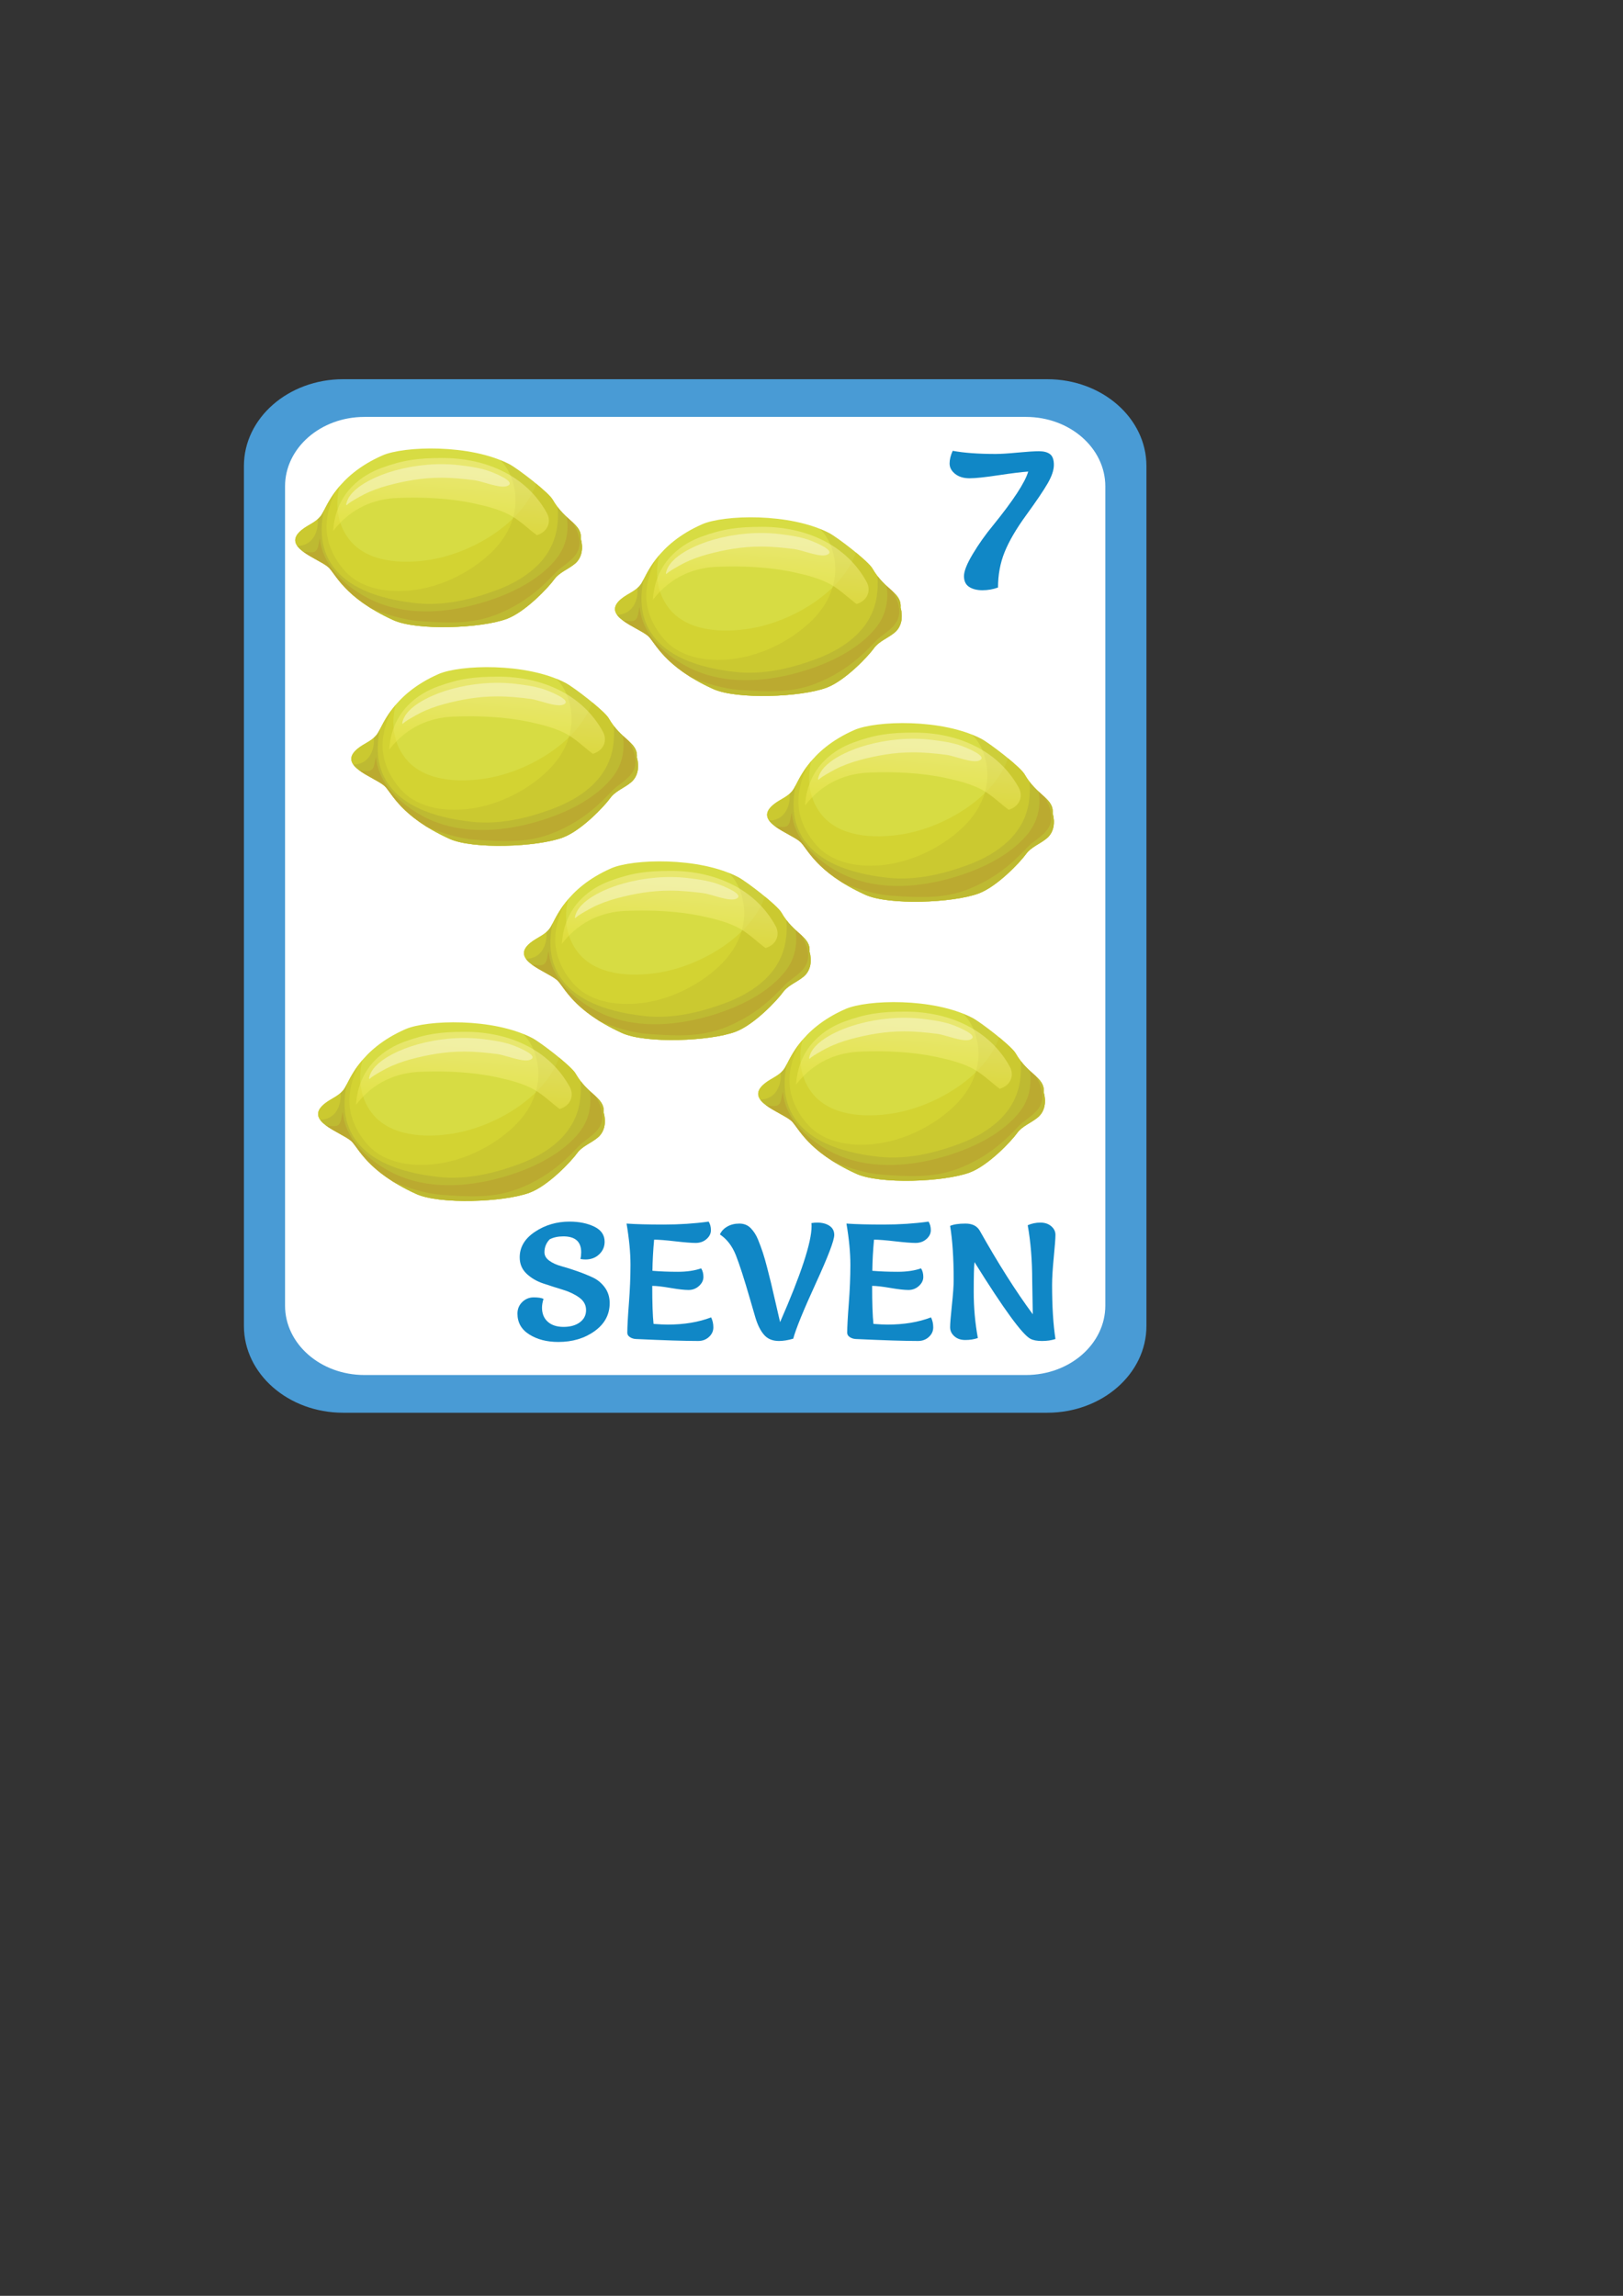 <?xml version="1.0" encoding="iso-8859-1"?>
<!-- Generator: Adobe Illustrator 23.0.2, SVG Export Plug-In . SVG Version: 6.00 Build 0)  -->
<svg version="1.1" id="Layer_1" xmlns="http://www.w3.org/2000/svg" xmlns:xlink="http://www.w3.org/1999/xlink" x="0px" y="0px"
	 viewBox="0 0 595.276 841.89" style="enable-background:new 0 0 595.276 841.89;" xml:space="preserve">
<rect x="0" y="0" width="595.276" height="841.89" fill="#333333" stroke="none"/>
<g>
	<path style="fill:#499BD5;" d="M420.482,486.24c0,17.576-16.289,31.819-36.381,31.819H125.846
		c-20.093,0-36.381-14.242-36.381-31.819V170.875c0-17.574,16.289-31.816,36.381-31.816H384.1c20.092,0,36.381,14.242,36.381,31.816
		V486.24z"/>
	<path style="fill:#FFFFFF;" d="M405.401,478.768c0,14.06-13.031,25.458-29.108,25.458H133.654
		c-16.077,0-29.107-11.398-29.107-25.458V178.346c0-14.06,13.03-25.456,29.107-25.456h242.639c16.077,0,29.108,11.396,29.108,25.456
		V478.768z"/>
</g>
<g>
	<path style="fill:#1087C6;" d="M212.891,461.686c0.184-0.801,0.276-1.627,0.276-2.47c0-3.883-2.176-5.828-6.532-5.828
		c-1.97,0-3.643,0.36-5.02,1.08c-1.283,1.325-1.924,2.909-1.924,4.748c0,1.202,0.594,2.242,1.787,3.098
		c1.192,0.864,2.67,1.536,4.436,2.014c1.762,0.482,3.679,1.08,5.74,1.807c2.062,0.72,3.975,1.493,5.741,2.314
		c1.765,0.823,3.243,2.04,4.434,3.667c1.192,1.62,1.788,3.538,1.788,5.744c0,4.205-1.846,7.633-5.534,10.277
		c-3.691,2.65-8.125,3.968-13.304,3.968c-4.172,0-7.714-0.91-10.623-2.734c-2.913-1.822-4.366-4.376-4.366-7.666
		c0-1.685,0.585-3.094,1.754-4.239c1.168-1.142,2.568-1.711,4.194-1.711s2.829,0.18,3.61,0.54c-0.369,1.205-0.552,2.285-0.552,3.25
		c0,2.16,0.698,3.876,2.098,5.139c1.398,1.26,3.333,1.896,5.81,1.896c2.474,0,4.47-0.562,5.98-1.685
		c1.513-1.123,2.271-2.616,2.271-4.481s-0.839-3.396-2.51-4.599c-1.674-1.203-3.704-2.167-6.086-2.887
		c-2.384-0.723-4.769-1.483-7.151-2.285c-2.382-0.799-4.412-1.992-6.084-3.581c-1.674-1.579-2.51-3.576-2.51-5.981
		c0-3.766,1.866-6.893,5.604-9.378c3.735-2.484,7.963-3.73,12.684-3.73c3.484,0,6.498,0.614,9.042,1.834
		c2.546,1.224,3.818,3.077,3.818,5.561c0,1.807-0.665,3.339-1.995,4.606c-1.33,1.26-3.001,1.891-5.017,1.891
		C214.199,461.866,213.582,461.806,212.891,461.686z"/>
	<path style="fill:#1087C6;" d="M260.815,483.088c0.55,1.087,0.823,2.311,0.823,3.672c0,1.361-0.536,2.532-1.614,3.514
		c-1.076,0.984-2.395,1.471-3.952,1.471c-4.859,0-12.468-0.238-22.829-0.72c-0.825-0.036-1.559-0.271-2.198-0.689
		c-0.644-0.425-0.965-0.953-0.965-1.594c0-2.126,0.195-5.712,0.586-10.762c0.388-5.052,0.583-9.773,0.583-14.161
		c0-4.392-0.479-9.43-1.443-15.126c3.394,0.245,7.952,0.36,13.684,0.36c5.728,0,11.206-0.36,16.431-1.08
		c0.55,0.886,0.825,1.935,0.825,3.159c0,1.222-0.536,2.304-1.615,3.247c-1.079,0.943-2.407,1.414-3.986,1.414
		c-1.582,0-4.103-0.202-7.565-0.605c-3.461-0.401-6.017-0.598-7.666-0.598c-0.368,4.047-0.574,7.851-0.619,11.422
		c2.889,0.238,5.991,0.36,9.316,0.36c3.321,0,6.178-0.418,8.561-1.26c0.549,0.878,0.823,1.932,0.823,3.156
		c0,1.224-0.541,2.326-1.617,3.307c-1.076,0.979-2.36,1.471-3.85,1.471c-1.488,0-3.7-0.247-6.632-0.751
		c-2.937-0.504-5.158-0.754-6.67-0.754c0,6.339,0.16,10.99,0.48,13.95c2.201,0.166,3.922,0.245,5.157,0.245
		C250.914,485.738,256.231,484.852,260.815,483.088z"/>
	<path style="fill:#1087C6;" d="M290.932,490.908c-1.927,0.557-3.669,0.838-5.227,0.838c-2.34,0-4.159-0.746-5.466-2.251
		c-1.309-1.505-2.374-3.639-3.199-6.406c-0.185-0.598-0.825-2.801-1.924-6.61c-2.154-7.46-3.899-12.86-5.226-16.208
		c-1.331-3.348-3.277-5.88-5.846-7.601c0.55-1.21,1.456-2.167,2.716-2.887c1.26-0.727,2.74-1.087,4.436-1.087
		c1.693,0,3.094,0.574,4.195,1.716c1.099,1.145,1.98,2.532,2.646,4.181c0.665,1.642,1.249,3.226,1.755,4.748
		c0.502,1.524,1.039,3.411,1.615,5.652c0.571,2.246,1.031,4.059,1.374,5.441c0.343,1.382,0.896,3.751,1.649,7.1
		c0.757,3.348,1.317,5.78,1.686,7.301c7.697-17.559,11.55-29.284,11.55-35.174c0-0.518-0.025-0.9-0.07-1.145
		c0.689-0.115,1.4-0.18,2.131-0.18c1.833,0,3.337,0.391,4.504,1.176c1.169,0.78,1.754,1.891,1.754,3.339
		c0,2.002-2.259,7.926-6.771,17.764C294.7,480.455,291.937,487.221,290.932,490.908z"/>
	<path style="fill:#1087C6;" d="M341.465,483.088c0.549,1.087,0.823,2.311,0.823,3.672c0,1.361-0.538,2.532-1.614,3.514
		c-1.076,0.984-2.396,1.471-3.952,1.471c-4.861,0-12.468-0.238-22.829-0.72c-0.826-0.036-1.559-0.271-2.199-0.689
		c-0.645-0.425-0.963-0.953-0.963-1.594c0-2.126,0.195-5.712,0.585-10.762c0.387-5.052,0.582-9.773,0.582-14.161
		c0-4.392-0.477-9.43-1.444-15.126c3.392,0.245,7.954,0.36,13.687,0.36c5.725,0,11.206-0.36,16.431-1.08
		c0.549,0.886,0.823,1.935,0.823,3.159c0,1.222-0.538,2.304-1.617,3.247c-1.076,0.943-2.407,1.414-3.988,1.414
		c-1.581,0-4.1-0.202-7.564-0.605c-3.461-0.401-6.016-0.598-7.666-0.598c-0.368,4.047-0.574,7.851-0.617,11.422
		c2.887,0.238,5.991,0.36,9.315,0.36c3.324,0,6.178-0.418,8.56-1.26c0.552,0.878,0.826,1.932,0.826,3.156
		c0,1.224-0.541,2.326-1.617,3.307c-1.079,0.979-2.363,1.471-3.85,1.471s-3.7-0.247-6.631-0.751
		c-2.939-0.504-5.162-0.754-6.672-0.754c0,6.339,0.162,10.99,0.48,13.95c2.201,0.166,3.919,0.245,5.157,0.245
		C331.563,485.738,336.881,484.852,341.465,483.088z"/>
	<path style="fill:#1087C6;" d="M376.94,449.299c1.465-0.641,3.013-0.965,4.641-0.965c1.63,0,2.956,0.444,3.985,1.325
		c1.035,0.883,1.551,1.944,1.551,3.19c0,1.239-0.209,3.972-0.621,8.206c-0.411,4.227-0.617,7.587-0.617,10.071
		c0,7.973,0.415,14.612,1.238,19.899c-1.468,0.482-3.107,0.72-4.918,0.72c-1.809,0-3.22-0.259-4.227-0.778
		c-2.934-1.483-9.787-10.861-20.553-28.144c-0.189,1.57-0.28,5.225-0.28,10.978c0,5.748,0.502,11.37,1.515,16.864
		c-1.424,0.482-2.958,0.72-4.605,0.72c-1.655,0-2.994-0.456-4.024-1.383c-1.032-0.917-1.548-2.019-1.548-3.305
		c0-1.284,0.217-3.97,0.651-8.06c0.436-4.09,0.656-7.174,0.656-9.26c0-7.973-0.436-14.59-1.307-19.837
		c1.282-0.566,3.162-0.847,5.637-0.847c2.478,0,4.218,0.864,5.223,2.585c6.784,12.07,13.272,22.29,19.458,30.672
		c-0.134-7.7-0.206-11.768-0.206-12.207C378.59,462.248,378.041,455.434,376.94,449.299z"/>
</g>
<g>
	<path style="fill:#1087C6;" d="M349.432,165.316c4.16,0.768,9.408,1.154,15.74,1.154c1.877,0,4.556-0.168,8.044-0.502
		c3.488-0.331,6.112-0.499,7.868-0.499c1.759,0,3.109,0.36,4.048,1.078c0.933,0.718,1.405,2.026,1.405,3.919
		c0,1.901-0.763,4.167-2.286,6.807c-1.523,2.64-4.133,6.497-7.825,11.571c-3.697,5.074-6.345,9.613-7.956,13.609
		c-1.617,4.001-2.421,8.331-2.421,12.997c-1.82,0.665-3.722,0.999-5.714,0.999c-1.993,0-3.62-0.41-4.88-1.231
		c-1.262-0.816-1.891-2.138-1.891-3.958c0-1.819,1.081-4.536,3.255-8.151c2.165-3.615,4.627-7.085,7.385-10.419
		c7.44-9.176,11.749-15.762,12.924-19.76c-2.344,0.154-5.98,0.602-10.904,1.344c-4.924,0.742-8.47,1.116-10.638,1.116
		c-2.171,0-3.927-0.538-5.275-1.613c-1.347-1.078-2.023-2.347-2.023-3.809C348.29,168.508,348.672,166.958,349.432,165.316z"/>
</g>
<g>
	<g>
		<g>
			<path style="fill:#D7DC43;" d="M202.712,183.233c-1.593-2.775-12.859-11.424-15.856-12.987
				c-14.414-7.516-38.747-6.69-46.593-3.235c-16.824,7.407-20.413,18.809-22.271,21.695c-1.81,2.813-4.832,3.551-7.417,5.681
				c-7.656,6.297,5.997,10.243,9.839,13.581c2.63,2.288,5.626,11.115,23.839,19.433c8.639,3.946,32.154,3.037,41.566-0.433
				c6.921-2.55,15.43-11.672,17.375-14.401c1.937-2.709,5.108-3.704,7.674-5.844c2.705-2.251,3.076-5.946,2.167-9.144
				C213.481,191.952,207.347,191.303,202.712,183.233z"/>
			<path style="fill:#D3D332;" d="M213.037,197.579c0.445-5.628-5.69-6.276-10.324-14.346c-0.692-1.203-3.204-3.507-6.069-5.862
				c-4.785,14.133-22.926,25.256-38.71,27.862c-10.539,1.74-23.446,1.007-29.995-7.597c-4.342-5.706-5.04-12.72-3.393-19.322
				c-3.973,4.652-5.533,8.805-6.552,10.392c-1.81,2.813-4.832,3.551-7.417,5.681c-7.656,6.297,5.997,10.243,9.839,13.581
				c2.63,2.288,5.626,11.115,23.839,19.433c8.639,3.946,32.154,3.037,41.566-0.433c6.921-2.55,15.43-11.672,17.375-14.401
				c1.937-2.709,5.108-3.704,7.674-5.844C213.574,204.472,213.945,200.777,213.037,197.579z"/>
			<path style="opacity:0.43;fill:#C2BD30;" d="M117.993,188.706c-1.81,2.813-4.832,3.551-7.417,5.681
				c-7.656,6.297,5.997,10.243,9.839,13.581c2.63,2.288,5.626,11.115,23.839,19.433c8.639,3.946,32.154,3.037,41.566-0.433
				c6.921-2.55,15.43-11.672,17.375-14.401c1.937-2.709,5.108-3.704,7.674-5.844c2.705-2.251,3.076-5.946,2.167-9.144
				c0.445-5.628-5.69-6.276-10.324-14.346c-1.593-2.775-12.859-11.424-15.856-12.987c-1.081-0.561-2.218-1.072-3.393-1.542
				c1.717,1.741,3.105,3.824,4.053,6.335c3.818,10.129,0.441,20.336-7.724,27.949c-6.931,6.465-16.548,11.544-26.576,13.184
				c-9.441,1.543-20.241,0.296-26.607-6.677c-4.248-4.649-6.974-10.683-6.846-16.693c0.097-4.486,1.502-8.674,3.372-12.745
				C120.178,183.977,118.885,187.322,117.993,188.706z"/>
			<path style="opacity:0.69;fill:#B8B433;" d="M117.993,188.706c-0.433,0.677-0.94,1.232-1.495,1.717
				c0.037,0.174,0.064,0.354,0.07,0.546c0.168,4.131-1.93,9.174-7.521,9.241h-0.006c2.243,3.162,8.878,5.591,11.374,7.758
				c2.63,2.288,5.626,11.115,23.839,19.433c8.639,3.946,32.154,3.037,41.566-0.433c6.921-2.55,15.43-11.672,17.375-14.401
				c1.937-2.709,5.108-3.704,7.674-5.844c2.705-2.251,3.076-5.946,2.167-9.144c0.385-4.908-4.228-6.031-8.491-11.588
				c0.218,2.563,0.128,5.135-0.267,7.637c-1.79,11.306-10.777,18.572-22.358,22.87c-9.172,3.405-19.357,5.773-29.266,4.7
				c-32.212-3.484-36.976-19.924-33.852-33.971C118.49,187.838,118.231,188.342,117.993,188.706z"/>
			<path style="opacity:0.56;fill:#B99E30;" d="M172.281,222.219c-12.461,2.976-26.041,3.05-37.401-2.919
				c-9.145-4.804-16.72-12.467-17.532-21.912c-0.497,1.221-0.451,3.572-1.417,4.542c-1.112,1.118-3.219,0.415-4.64,0.428
				c2.933,2.16,7.227,3.96,9.125,5.61c2.177,1.894,4.613,8.265,15.703,15.119c5.353,2.223,11.834,4.247,17.66,4.66
				c9.292,0.658,18.417,1.222,27.071-1.923c14.876-5.406,21.662-15.051,24.368-17.184c2.962-2.329,6.45-4.398,7.194-8.088
				c0.611-3.048-0.752-6.163-2.262-8.889c-0.682-0.635-1.434-1.289-2.239-2.034c0.021,0.156,0.048,0.31,0.07,0.467
				c0.684,5.69-0.572,10.89-4.515,15.518C196.203,214.146,183.802,219.468,172.281,222.219z"/>
			<linearGradient id="SVGID_1_" gradientUnits="userSpaceOnUse" x1="161.297" y1="198.118" x2="163.943" y2="167.876">
				<stop  offset="0.036" style="stop-color:#EFEA48"/>
				<stop  offset="0.855" style="stop-color:#FCF5A5"/>
			</linearGradient>
			<path style="opacity:0.44;fill:url(#SVGID_1_);" d="M174.083,184.661c4.507,0.985,9.644,2.299,13.54,4.551
				c3.447,1.988,6.308,4.875,9.273,7.047c4.139-1.258,5.379-5.011,3.697-8.09c-7.328-13.424-21.936-20.215-38.287-20.215
				c-8.959,0-14.45,0.72-22.522,3.699c-6.218,2.295-16.649,8.404-17.59,23.043c6.771-8.705,15.372-11.73,23.384-12.067
				C155.014,182.231,165.065,182.691,174.083,184.661z"/>
			<path style="opacity:0.52;fill:#FAF8D3;" d="M133.476,181.325c2.771-1.406,5.816-2.494,8.778-3.294
				c6.181-1.671,12.667-2.844,19.55-2.844c4.232,0,8.246,0.412,12.279,0.926c2.797,0.357,9.205,3.058,11.796,2.155
				c4.044-1.41-4.402-4.724-5.974-5.326c-3.393-1.303-7.53-1.895-11.351-2.348c-7.898-0.932-16.266-0.134-23.804,1.969
				c-6.036,1.683-16.745,6.029-17.791,12.488l0.251,0.219C127.436,184.609,131.906,182.123,133.476,181.325z"/>
		</g>
	</g>
	<g>
		<g>
			<path style="fill:#D7DC43;" d="M319.985,208.471c-1.593-2.775-12.859-11.424-15.856-12.987
				c-14.414-7.516-38.747-6.69-46.593-3.235c-16.824,7.407-20.413,18.809-22.271,21.695c-1.81,2.813-4.832,3.551-7.417,5.681
				c-7.656,6.297,5.997,10.243,9.839,13.581c2.629,2.288,5.626,11.115,23.838,19.433c8.639,3.945,32.155,3.037,41.566-0.433
				c6.921-2.55,15.43-11.672,17.375-14.401c1.937-2.709,5.108-3.704,7.674-5.844c2.705-2.251,3.076-5.946,2.167-9.144
				C330.754,217.19,324.619,216.541,319.985,208.471z"/>
			<path style="fill:#D3D332;" d="M330.309,222.817c0.445-5.628-5.69-6.276-10.324-14.346c-0.692-1.203-3.204-3.507-6.069-5.862
				c-4.785,14.133-22.926,25.256-38.71,27.862c-10.539,1.74-23.446,1.007-29.995-7.597c-4.342-5.706-5.04-12.72-3.393-19.322
				c-3.973,4.652-5.534,8.805-6.552,10.392c-1.81,2.813-4.832,3.551-7.417,5.681c-7.656,6.297,5.997,10.243,9.839,13.581
				c2.629,2.288,5.626,11.115,23.838,19.433c8.639,3.945,32.155,3.037,41.566-0.433c6.921-2.55,15.43-11.672,17.375-14.401
				c1.937-2.709,5.108-3.704,7.674-5.844C330.847,229.71,331.218,226.015,330.309,222.817z"/>
			<path style="opacity:0.43;fill:#C2BD30;" d="M235.266,213.944c-1.81,2.813-4.832,3.551-7.417,5.681
				c-7.656,6.297,5.997,10.243,9.839,13.581c2.629,2.288,5.626,11.115,23.838,19.433c8.639,3.945,32.155,3.037,41.566-0.433
				c6.921-2.55,15.43-11.672,17.375-14.401c1.937-2.709,5.108-3.704,7.674-5.844c2.705-2.251,3.076-5.946,2.167-9.144
				c0.445-5.628-5.69-6.276-10.324-14.346c-1.593-2.775-12.859-11.424-15.856-12.987c-1.081-0.561-2.218-1.072-3.393-1.542
				c1.717,1.741,3.105,3.824,4.053,6.335c3.818,10.129,0.441,20.336-7.724,27.949c-6.931,6.465-16.548,11.544-26.576,13.184
				c-9.441,1.543-20.241,0.296-26.607-6.677c-4.248-4.649-6.974-10.683-6.846-16.693c0.097-4.486,1.502-8.674,3.372-12.745
				C237.451,209.215,236.157,212.56,235.266,213.944z"/>
			<path style="opacity:0.69;fill:#B8B433;" d="M235.266,213.944c-0.433,0.677-0.939,1.232-1.495,1.717
				c0.037,0.174,0.064,0.354,0.07,0.546c0.168,4.131-1.93,9.174-7.521,9.241h-0.006c2.243,3.162,8.878,5.591,11.374,7.758
				c2.629,2.288,5.626,11.115,23.838,19.433c8.639,3.945,32.155,3.037,41.566-0.433c6.921-2.55,15.43-11.672,17.375-14.401
				c1.937-2.709,5.108-3.704,7.674-5.844c2.705-2.251,3.076-5.946,2.167-9.144c0.385-4.908-4.228-6.031-8.492-11.588
				c0.218,2.563,0.128,5.135-0.267,7.637c-1.79,11.306-10.777,18.572-22.358,22.87c-9.172,3.405-19.357,5.773-29.266,4.7
				c-32.212-3.484-36.976-19.924-33.851-33.971C235.763,213.076,235.504,213.58,235.266,213.944z"/>
			<path style="opacity:0.56;fill:#B99E30;" d="M289.554,247.458c-12.461,2.976-26.041,3.05-37.402-2.919
				c-9.145-4.805-16.72-12.467-17.532-21.912c-0.497,1.221-0.451,3.572-1.417,4.542c-1.111,1.118-3.219,0.415-4.64,0.428
				c2.933,2.16,7.227,3.96,9.126,5.61c2.177,1.894,4.613,8.265,15.703,15.119c5.353,2.223,11.834,4.247,17.66,4.66
				c9.292,0.658,18.417,1.222,27.071-1.923c14.876-5.406,21.662-15.051,24.368-17.184c2.962-2.329,6.45-4.398,7.194-8.088
				c0.611-3.048-0.752-6.163-2.262-8.889c-0.683-0.635-1.435-1.289-2.239-2.034c0.021,0.156,0.048,0.31,0.069,0.467
				c0.684,5.69-0.572,10.89-4.515,15.518C313.475,239.384,301.074,244.706,289.554,247.458z"/>
			<linearGradient id="SVGID_2_" gradientUnits="userSpaceOnUse" x1="278.57" y1="223.356" x2="281.215" y2="193.115">
				<stop  offset="0.036" style="stop-color:#EFEA48"/>
				<stop  offset="0.855" style="stop-color:#FCF5A5"/>
			</linearGradient>
			<path style="opacity:0.44;fill:url(#SVGID_2_);" d="M291.355,209.899c4.507,0.985,9.644,2.299,13.54,4.551
				c3.447,1.988,6.309,4.875,9.273,7.047c4.139-1.258,5.379-5.011,3.697-8.09c-7.328-13.424-21.936-20.215-38.287-20.215
				c-8.959,0-14.45,0.72-22.522,3.699c-6.218,2.295-16.648,8.404-17.59,23.043c6.771-8.705,15.372-11.73,23.384-12.067
				C272.286,207.469,282.338,207.929,291.355,209.899z"/>
			<path style="opacity:0.52;fill:#FAF8D3;" d="M250.749,206.563c2.77-1.406,5.815-2.494,8.777-3.294
				c6.181-1.671,12.668-2.844,19.551-2.844c4.232,0,8.246,0.412,12.279,0.926c2.798,0.357,9.205,3.058,11.796,2.155
				c4.045-1.41-4.402-4.724-5.974-5.326c-3.393-1.303-7.53-1.895-11.351-2.348c-7.898-0.932-16.266-0.134-23.804,1.969
				c-6.036,1.683-16.745,6.029-17.791,12.488l0.252,0.219C244.709,209.847,249.178,207.361,250.749,206.563z"/>
		</g>
	</g>
	<g>
		<g>
			<path style="fill:#D7DC43;" d="M375.779,283.928c-1.593-2.775-12.859-11.424-15.856-12.987
				c-14.414-7.516-38.747-6.69-46.593-3.235c-16.824,7.407-20.413,18.809-22.27,21.695c-1.81,2.814-4.832,3.551-7.417,5.681
				c-7.656,6.297,5.997,10.243,9.839,13.582c2.629,2.287,5.626,11.115,23.838,19.433c8.639,3.945,32.154,3.037,41.566-0.433
				c6.921-2.55,15.43-11.673,17.375-14.402c1.937-2.709,5.108-3.704,7.674-5.844c2.705-2.251,3.076-5.946,2.167-9.144
				C386.547,292.647,380.413,291.999,375.779,283.928z"/>
			<path style="fill:#D3D332;" d="M386.103,298.275c0.445-5.628-5.69-6.276-10.324-14.347c-0.692-1.203-3.204-3.507-6.069-5.862
				c-4.785,14.134-22.926,25.256-38.71,27.862c-10.539,1.74-23.446,1.007-29.995-7.597c-4.342-5.706-5.04-12.72-3.393-19.322
				c-3.973,4.651-5.534,8.805-6.552,10.392c-1.81,2.814-4.832,3.551-7.417,5.681c-7.656,6.297,5.997,10.243,9.839,13.582
				c2.629,2.287,5.626,11.115,23.838,19.433c8.639,3.945,32.154,3.037,41.566-0.433c6.921-2.55,15.43-11.673,17.375-14.402
				c1.937-2.709,5.108-3.704,7.674-5.844C386.64,305.167,387.011,301.473,386.103,298.275z"/>
			<path style="opacity:0.43;fill:#C2BD30;" d="M291.059,289.402c-1.81,2.814-4.832,3.551-7.417,5.681
				c-7.656,6.297,5.997,10.243,9.839,13.582c2.629,2.287,5.626,11.115,23.838,19.433c8.639,3.945,32.154,3.037,41.566-0.433
				c6.921-2.55,15.43-11.673,17.375-14.402c1.937-2.709,5.108-3.704,7.674-5.844c2.705-2.251,3.076-5.946,2.167-9.144
				c0.445-5.628-5.69-6.276-10.324-14.347c-1.593-2.775-12.859-11.424-15.856-12.987c-1.081-0.561-2.218-1.072-3.393-1.542
				c1.717,1.741,3.105,3.824,4.053,6.335c3.818,10.129,0.441,20.336-7.724,27.949c-6.931,6.465-16.548,11.544-26.576,13.184
				c-9.441,1.544-20.241,0.296-26.607-6.677c-4.248-4.649-6.974-10.682-6.846-16.692c0.097-4.487,1.502-8.674,3.372-12.745
				C293.244,284.672,291.951,288.018,291.059,289.402z"/>
			<path style="opacity:0.69;fill:#B8B433;" d="M291.059,289.402c-0.433,0.677-0.94,1.232-1.495,1.717
				c0.037,0.174,0.064,0.354,0.07,0.546c0.168,4.132-1.93,9.174-7.521,9.241h-0.006c2.243,3.162,8.878,5.591,11.374,7.758
				c2.629,2.287,5.626,11.115,23.838,19.433c8.639,3.945,32.154,3.037,41.566-0.433c6.921-2.55,15.43-11.673,17.375-14.402
				c1.937-2.709,5.108-3.704,7.674-5.844c2.705-2.251,3.076-5.946,2.167-9.144c0.385-4.909-4.228-6.031-8.492-11.588
				c0.218,2.563,0.128,5.135-0.267,7.637c-1.79,11.306-10.777,18.572-22.358,22.87c-9.172,3.405-19.357,5.773-29.266,4.701
				c-32.212-3.484-36.976-19.925-33.852-33.971C291.556,288.533,291.297,289.037,291.059,289.402z"/>
			<path style="opacity:0.56;fill:#B99E30;" d="M345.347,322.915c-12.461,2.976-26.041,3.05-37.402-2.919
				c-9.145-4.804-16.72-12.467-17.532-21.912c-0.497,1.221-0.451,3.572-1.417,4.542c-1.112,1.118-3.219,0.415-4.64,0.428
				c2.933,2.16,7.227,3.96,9.126,5.61c2.177,1.893,4.613,8.264,15.703,15.119c5.353,2.223,11.834,4.247,17.66,4.66
				c9.292,0.658,18.417,1.222,27.071-1.923c14.876-5.406,21.662-15.051,24.368-17.184c2.962-2.329,6.45-4.399,7.194-8.089
				c0.611-3.048-0.752-6.163-2.262-8.889c-0.683-0.635-1.435-1.289-2.239-2.034c0.021,0.156,0.048,0.31,0.069,0.467
				c0.684,5.69-0.572,10.89-4.515,15.518C369.269,314.841,356.868,320.163,345.347,322.915z"/>
			<linearGradient id="SVGID_3_" gradientUnits="userSpaceOnUse" x1="334.363" y1="298.813" x2="337.009" y2="268.572">
				<stop  offset="0.036" style="stop-color:#EFEA48"/>
				<stop  offset="0.855" style="stop-color:#FCF5A5"/>
			</linearGradient>
			<path style="opacity:0.44;fill:url(#SVGID_3_);" d="M347.149,285.356c4.507,0.985,9.644,2.299,13.54,4.551
				c3.447,1.988,6.309,4.875,9.273,7.047c4.139-1.258,5.379-5.011,3.697-8.09c-7.328-13.424-21.936-20.215-38.287-20.215
				c-8.959,0-14.45,0.72-22.522,3.7c-6.218,2.295-16.649,8.403-17.59,23.043c6.771-8.705,15.372-11.73,23.384-12.067
				C328.08,282.927,338.132,283.387,347.149,285.356z"/>
			<path style="opacity:0.52;fill:#FAF8D3;" d="M306.542,282.02c2.771-1.406,5.816-2.494,8.778-3.294
				c6.181-1.671,12.667-2.844,19.551-2.844c4.232,0,8.246,0.412,12.279,0.926c2.797,0.357,9.205,3.058,11.796,2.155
				c4.045-1.41-4.402-4.724-5.974-5.326c-3.393-1.303-7.53-1.895-11.351-2.348c-7.898-0.932-16.266-0.134-23.804,1.969
				c-6.036,1.683-16.745,6.03-17.791,12.488l0.251,0.219C300.502,285.305,304.972,282.819,306.542,282.02z"/>
		</g>
	</g>
	<g>
		<g>
			<path style="fill:#D7DC43;" d="M223.27,263.414c-1.593-2.775-12.859-11.424-15.856-12.987
				c-14.414-7.516-38.747-6.69-46.593-3.234c-16.824,7.407-20.413,18.809-22.271,21.695c-1.81,2.814-4.832,3.551-7.417,5.681
				c-7.656,6.297,5.997,10.243,9.839,13.582c2.63,2.287,5.626,11.115,23.839,19.433c8.639,3.945,32.154,3.037,41.566-0.433
				c6.922-2.55,15.43-11.673,17.375-14.401c1.937-2.709,5.108-3.704,7.674-5.844c2.705-2.251,3.076-5.946,2.167-9.144
				C234.04,272.133,227.905,271.485,223.27,263.414z"/>
			<path style="fill:#D3D332;" d="M233.595,277.761c0.445-5.628-5.69-6.276-10.324-14.347c-0.692-1.203-3.204-3.507-6.069-5.862
				c-4.785,14.134-22.926,25.256-38.711,27.862c-10.539,1.74-23.446,1.007-29.995-7.597c-4.342-5.706-5.04-12.72-3.393-19.322
				c-3.973,4.651-5.533,8.805-6.552,10.392c-1.81,2.814-4.832,3.551-7.417,5.681c-7.656,6.297,5.997,10.243,9.839,13.582
				c2.63,2.287,5.626,11.115,23.839,19.433c8.639,3.945,32.154,3.037,41.566-0.433c6.922-2.55,15.43-11.673,17.375-14.401
				c1.937-2.709,5.108-3.704,7.674-5.844C234.132,284.653,234.504,280.959,233.595,277.761z"/>
			<path style="opacity:0.43;fill:#C2BD30;" d="M138.552,268.887c-1.81,2.814-4.832,3.551-7.417,5.681
				c-7.656,6.297,5.997,10.243,9.839,13.582c2.63,2.287,5.626,11.115,23.839,19.433c8.639,3.945,32.154,3.037,41.566-0.433
				c6.922-2.55,15.43-11.673,17.375-14.401c1.937-2.709,5.108-3.704,7.674-5.844c2.705-2.251,3.076-5.946,2.167-9.144
				c0.445-5.628-5.69-6.276-10.324-14.347c-1.593-2.775-12.859-11.424-15.856-12.987c-1.081-0.561-2.218-1.072-3.393-1.542
				c1.717,1.741,3.105,3.824,4.052,6.335c3.818,10.129,0.441,20.336-7.724,27.949c-6.931,6.465-16.548,11.544-26.576,13.184
				c-9.441,1.544-20.241,0.296-26.607-6.677c-4.248-4.649-6.974-10.682-6.846-16.692c0.097-4.487,1.502-8.674,3.372-12.745
				C140.736,264.158,139.443,267.504,138.552,268.887z"/>
			<path style="opacity:0.69;fill:#B8B433;" d="M138.552,268.887c-0.433,0.677-0.94,1.232-1.495,1.717
				c0.037,0.174,0.064,0.354,0.07,0.546c0.168,4.132-1.93,9.174-7.521,9.241H129.6c2.243,3.162,8.878,5.591,11.374,7.758
				c2.63,2.287,5.626,11.115,23.839,19.433c8.639,3.945,32.154,3.037,41.566-0.433c6.922-2.55,15.43-11.673,17.375-14.401
				c1.937-2.709,5.108-3.704,7.674-5.844c2.705-2.251,3.076-5.946,2.167-9.144c0.385-4.909-4.228-6.031-8.491-11.588
				c0.218,2.563,0.128,5.135-0.267,7.637c-1.79,11.306-10.777,18.572-22.358,22.87c-9.172,3.405-19.357,5.773-29.266,4.701
				c-32.212-3.484-36.976-19.925-33.852-33.971C139.048,268.019,138.789,268.523,138.552,268.887z"/>
			<path style="opacity:0.56;fill:#B99E30;" d="M192.839,302.401c-12.461,2.976-26.041,3.05-37.401-2.919
				c-9.145-4.804-16.72-12.467-17.532-21.912c-0.497,1.221-0.451,3.572-1.417,4.542c-1.111,1.118-3.219,0.415-4.64,0.428
				c2.933,2.16,7.227,3.96,9.125,5.61c2.177,1.893,4.613,8.264,15.703,15.119c5.353,2.223,11.834,4.247,17.66,4.66
				c9.292,0.658,18.417,1.222,27.071-1.923c14.876-5.406,21.662-15.051,24.368-17.184c2.962-2.329,6.45-4.399,7.194-8.089
				c0.611-3.048-0.752-6.163-2.262-8.889c-0.682-0.635-1.434-1.289-2.239-2.034c0.021,0.156,0.048,0.31,0.07,0.468
				c0.684,5.69-0.572,10.889-4.515,15.518C216.761,294.327,204.36,299.649,192.839,302.401z"/>
			<linearGradient id="SVGID_4_" gradientUnits="userSpaceOnUse" x1="181.855" y1="278.299" x2="184.501" y2="248.058">
				<stop  offset="0.036" style="stop-color:#EFEA48"/>
				<stop  offset="0.855" style="stop-color:#FCF5A5"/>
			</linearGradient>
			<path style="opacity:0.44;fill:url(#SVGID_4_);" d="M194.641,264.842c4.507,0.985,9.644,2.299,13.54,4.551
				c3.447,1.988,6.308,4.875,9.273,7.047c4.139-1.258,5.378-5.011,3.696-8.09c-7.327-13.424-21.936-20.215-38.287-20.215
				c-8.959,0-14.45,0.72-22.522,3.699c-6.218,2.295-16.648,8.403-17.59,23.043c6.771-8.705,15.372-11.73,23.384-12.067
				C175.572,262.413,185.624,262.872,194.641,264.842z"/>
			<path style="opacity:0.52;fill:#FAF8D3;" d="M154.034,261.506c2.77-1.406,5.816-2.494,8.778-3.294
				c6.181-1.67,12.667-2.844,19.55-2.844c4.232,0,8.246,0.412,12.279,0.926c2.797,0.357,9.205,3.058,11.796,2.155
				c4.044-1.41-4.402-4.724-5.974-5.326c-3.393-1.303-7.53-1.895-11.351-2.348c-7.898-0.932-16.266-0.134-23.804,1.969
				c-6.036,1.683-16.745,6.03-17.791,12.488l0.251,0.219C147.994,264.791,152.464,262.304,154.034,261.506z"/>
		</g>
	</g>
	<g>
		<g>
			<path style="fill:#D7DC43;" d="M286.596,334.641c-1.593-2.775-12.859-11.424-15.856-12.987
				c-14.414-7.516-38.747-6.69-46.593-3.234c-16.824,7.407-20.413,18.809-22.271,21.695c-1.81,2.814-4.832,3.551-7.417,5.681
				c-7.656,6.298,5.997,10.243,9.839,13.582c2.63,2.287,5.626,11.115,23.839,19.433c8.639,3.945,32.154,3.037,41.566-0.433
				c6.921-2.55,15.43-11.673,17.375-14.401c1.937-2.709,5.108-3.704,7.674-5.844c2.705-2.251,3.076-5.946,2.167-9.144
				C297.365,343.36,291.23,342.711,286.596,334.641z"/>
			<path style="fill:#D3D332;" d="M296.92,348.988c0.445-5.628-5.69-6.276-10.324-14.347c-0.692-1.203-3.204-3.507-6.069-5.862
				c-4.785,14.134-22.926,25.256-38.71,27.862c-10.539,1.74-23.446,1.007-29.995-7.597c-4.342-5.705-5.04-12.72-3.393-19.322
				c-3.973,4.651-5.533,8.805-6.552,10.392c-1.81,2.814-4.832,3.551-7.417,5.681c-7.656,6.298,5.997,10.243,9.839,13.582
				c2.63,2.287,5.626,11.115,23.839,19.433c8.639,3.945,32.154,3.037,41.566-0.433c6.921-2.55,15.43-11.673,17.375-14.401
				c1.937-2.709,5.108-3.704,7.674-5.844C297.458,355.88,297.829,352.186,296.92,348.988z"/>
			<path style="opacity:0.43;fill:#C2BD30;" d="M201.877,340.114c-1.81,2.814-4.832,3.551-7.417,5.681
				c-7.656,6.298,5.997,10.243,9.839,13.582c2.63,2.287,5.626,11.115,23.839,19.433c8.639,3.945,32.154,3.037,41.566-0.433
				c6.921-2.55,15.43-11.673,17.375-14.401c1.937-2.709,5.108-3.704,7.674-5.844c2.705-2.251,3.076-5.946,2.167-9.144
				c0.445-5.628-5.69-6.276-10.324-14.347c-1.593-2.775-12.859-11.424-15.856-12.987c-1.081-0.561-2.218-1.072-3.393-1.542
				c1.717,1.741,3.105,3.824,4.053,6.335c3.818,10.129,0.441,20.336-7.724,27.949c-6.931,6.465-16.548,11.544-26.576,13.184
				c-9.441,1.544-20.241,0.296-26.607-6.677c-4.248-4.649-6.974-10.682-6.846-16.692c0.097-4.487,1.502-8.674,3.372-12.745
				C204.061,335.385,202.768,338.73,201.877,340.114z"/>
			<path style="opacity:0.69;fill:#B8B433;" d="M201.877,340.114c-0.433,0.677-0.94,1.232-1.495,1.717
				c0.037,0.174,0.064,0.354,0.07,0.546c0.168,4.131-1.93,9.174-7.521,9.241h-0.006c2.243,3.162,8.878,5.591,11.374,7.758
				c2.63,2.287,5.626,11.115,23.839,19.433c8.639,3.945,32.154,3.037,41.566-0.433c6.921-2.55,15.43-11.673,17.375-14.401
				c1.937-2.709,5.108-3.704,7.674-5.844c2.705-2.251,3.076-5.946,2.167-9.144c0.385-4.908-4.228-6.031-8.491-11.588
				c0.218,2.563,0.128,5.135-0.267,7.637c-1.79,11.305-10.777,18.572-22.358,22.87c-9.172,3.405-19.357,5.773-29.266,4.701
				c-32.212-3.484-36.976-19.925-33.852-33.971C202.374,339.246,202.115,339.75,201.877,340.114z"/>
			<path style="opacity:0.56;fill:#B99E30;" d="M256.164,373.627c-12.461,2.976-26.041,3.05-37.401-2.919
				c-9.145-4.804-16.72-12.467-17.532-21.912c-0.497,1.221-0.451,3.572-1.417,4.542c-1.111,1.118-3.219,0.415-4.64,0.428
				c2.933,2.16,7.227,3.96,9.125,5.61c2.177,1.894,4.613,8.265,15.703,15.119c5.353,2.223,11.834,4.247,17.66,4.66
				c9.292,0.658,18.417,1.222,27.071-1.923c14.876-5.406,21.662-15.051,24.368-17.184c2.962-2.329,6.45-4.399,7.194-8.089
				c0.611-3.048-0.752-6.163-2.262-8.888c-0.682-0.635-1.434-1.29-2.239-2.034c0.021,0.155,0.048,0.31,0.07,0.467
				c0.684,5.69-0.572,10.89-4.515,15.518C280.086,365.554,267.685,370.876,256.164,373.627z"/>
			<linearGradient id="SVGID_5_" gradientUnits="userSpaceOnUse" x1="245.18" y1="349.526" x2="247.826" y2="319.285">
				<stop  offset="0.036" style="stop-color:#EFEA48"/>
				<stop  offset="0.855" style="stop-color:#FCF5A5"/>
			</linearGradient>
			<path style="opacity:0.44;fill:url(#SVGID_5_);" d="M257.966,336.069c4.507,0.985,9.644,2.299,13.54,4.551
				c3.447,1.988,6.308,4.875,9.273,7.047c4.139-1.258,5.379-5.011,3.696-8.09c-7.327-13.424-21.936-20.215-38.287-20.215
				c-8.959,0-14.45,0.72-22.522,3.699c-6.218,2.295-16.649,8.404-17.59,23.043c6.771-8.705,15.372-11.73,23.384-12.067
				C238.897,333.639,248.949,334.099,257.966,336.069z"/>
			<path style="opacity:0.52;fill:#FAF8D3;" d="M217.359,332.733c2.771-1.406,5.816-2.494,8.778-3.294
				c6.181-1.67,12.667-2.844,19.55-2.844c4.232,0,8.246,0.412,12.279,0.926c2.797,0.357,9.205,3.058,11.796,2.155
				c4.044-1.41-4.402-4.724-5.974-5.326c-3.393-1.303-7.53-1.895-11.351-2.348c-7.898-0.932-16.266-0.134-23.804,1.969
				c-6.036,1.683-16.745,6.03-17.791,12.488l0.251,0.219C211.319,336.017,215.789,333.531,217.359,332.733z"/>
		</g>
	</g>
	<g>
		<g>
			<path style="fill:#D7DC43;" d="M211.092,393.656c-1.593-2.775-12.859-11.424-15.856-12.987
				c-14.413-7.516-38.747-6.69-46.593-3.235c-16.824,7.407-20.413,18.809-22.271,21.695c-1.81,2.813-4.831,3.551-7.417,5.681
				c-7.656,6.297,5.998,10.243,9.839,13.582c2.63,2.287,5.626,11.115,23.839,19.433c8.638,3.945,32.154,3.037,41.566-0.433
				c6.922-2.55,15.43-11.672,17.375-14.401c1.937-2.709,5.108-3.704,7.674-5.844c2.705-2.251,3.076-5.946,2.167-9.144
				C221.861,402.375,215.727,401.727,211.092,393.656z"/>
			<path style="fill:#D3D332;" d="M221.416,408.003c0.445-5.628-5.69-6.276-10.324-14.347c-0.692-1.203-3.204-3.507-6.069-5.862
				c-4.785,14.134-22.926,25.257-38.71,27.862c-10.539,1.74-23.446,1.007-29.995-7.597c-4.342-5.705-5.04-12.72-3.393-19.322
				c-3.973,4.651-5.534,8.805-6.552,10.392c-1.81,2.813-4.831,3.551-7.417,5.681c-7.656,6.297,5.998,10.243,9.839,13.582
				c2.63,2.287,5.626,11.115,23.839,19.433c8.638,3.945,32.154,3.037,41.566-0.433c6.922-2.55,15.43-11.672,17.375-14.401
				c1.937-2.709,5.108-3.704,7.674-5.844C221.954,414.896,222.325,411.201,221.416,408.003z"/>
			<path style="opacity:0.43;fill:#C2BD30;" d="M126.373,399.13c-1.81,2.813-4.831,3.551-7.417,5.681
				c-7.656,6.297,5.998,10.243,9.839,13.582c2.63,2.287,5.626,11.115,23.839,19.433c8.638,3.945,32.154,3.037,41.566-0.433
				c6.922-2.55,15.43-11.672,17.375-14.401c1.937-2.709,5.108-3.704,7.674-5.844c2.705-2.251,3.076-5.946,2.167-9.144
				c0.445-5.628-5.69-6.276-10.324-14.347c-1.593-2.775-12.859-11.424-15.856-12.987c-1.081-0.561-2.217-1.072-3.393-1.542
				c1.717,1.741,3.105,3.824,4.052,6.335c3.818,10.129,0.441,20.336-7.724,27.949c-6.931,6.465-16.548,11.544-26.576,13.184
				c-9.441,1.544-20.241,0.296-26.607-6.677c-4.248-4.649-6.974-10.682-6.846-16.692c0.097-4.487,1.502-8.674,3.372-12.745
				C128.558,394.4,127.265,397.746,126.373,399.13z"/>
			<path style="opacity:0.69;fill:#B8B433;" d="M126.373,399.13c-0.433,0.677-0.94,1.232-1.495,1.717
				c0.037,0.174,0.064,0.354,0.07,0.546c0.168,4.131-1.929,9.174-7.521,9.241h-0.006c2.243,3.162,8.878,5.591,11.374,7.758
				c2.63,2.287,5.626,11.115,23.839,19.433c8.638,3.945,32.154,3.037,41.566-0.433c6.922-2.55,15.43-11.672,17.375-14.401
				c1.937-2.709,5.108-3.704,7.674-5.844c2.705-2.251,3.076-5.946,2.167-9.144c0.385-4.908-4.228-6.031-8.491-11.588
				c0.218,2.563,0.127,5.135-0.267,7.637c-1.79,11.305-10.777,18.572-22.358,22.87c-9.172,3.405-19.357,5.773-29.266,4.7
				c-32.212-3.484-36.976-19.924-33.851-33.971C126.87,398.261,126.611,398.765,126.373,399.13z"/>
			<path style="opacity:0.56;fill:#B99E30;" d="M180.661,432.643c-12.461,2.976-26.041,3.05-37.401-2.919
				c-9.145-4.804-16.72-12.467-17.532-21.912c-0.497,1.221-0.45,3.572-1.417,4.542c-1.112,1.118-3.219,0.415-4.64,0.428
				c2.933,2.16,7.227,3.96,9.126,5.61c2.177,1.894,4.613,8.265,15.703,15.119c5.354,2.223,11.834,4.247,17.66,4.66
				c9.292,0.658,18.417,1.222,27.071-1.923c14.875-5.406,21.661-15.051,24.368-17.184c2.962-2.329,6.45-4.399,7.194-8.089
				c0.611-3.048-0.752-6.163-2.262-8.888c-0.682-0.635-1.435-1.289-2.239-2.034c0.021,0.155,0.048,0.31,0.069,0.467
				c0.685,5.69-0.572,10.89-4.515,15.518C204.583,424.569,192.182,429.891,180.661,432.643z"/>
			<linearGradient id="SVGID_6_" gradientUnits="userSpaceOnUse" x1="169.677" y1="408.541" x2="172.322" y2="378.3">
				<stop  offset="0.036" style="stop-color:#EFEA48"/>
				<stop  offset="0.855" style="stop-color:#FCF5A5"/>
			</linearGradient>
			<path style="opacity:0.44;fill:url(#SVGID_6_);" d="M182.462,395.084c4.507,0.985,9.644,2.299,13.54,4.551
				c3.447,1.988,6.309,4.875,9.273,7.047c4.139-1.258,5.379-5.011,3.697-8.09c-7.327-13.424-21.936-20.215-38.287-20.215
				c-8.959,0-14.45,0.72-22.522,3.699c-6.218,2.295-16.648,8.404-17.59,23.043c6.771-8.705,15.372-11.73,23.385-12.067
				C163.394,392.655,173.445,393.114,182.462,395.084z"/>
			<path style="opacity:0.52;fill:#FAF8D3;" d="M141.856,391.748c2.77-1.406,5.816-2.494,8.778-3.294
				c6.181-1.67,12.667-2.844,19.55-2.844c4.232,0,8.246,0.412,12.279,0.926c2.798,0.357,9.205,3.058,11.796,2.155
				c4.044-1.41-4.402-4.724-5.974-5.326c-3.393-1.303-7.531-1.895-11.351-2.348c-7.898-0.932-16.265-0.134-23.804,1.969
				c-6.036,1.683-16.745,6.03-17.791,12.488l0.252,0.219C135.816,395.033,140.286,392.546,141.856,391.748z"/>
		</g>
	</g>
	<g>
		<g>
			<path style="fill:#D7DC43;" d="M372.507,386.25c-1.593-2.775-12.859-11.424-15.856-12.987
				c-14.414-7.516-38.747-6.69-46.593-3.235c-16.824,7.407-20.413,18.809-22.271,21.695c-1.81,2.814-4.832,3.551-7.417,5.681
				c-7.656,6.297,5.997,10.243,9.839,13.582c2.63,2.287,5.626,11.115,23.839,19.433c8.639,3.945,32.154,3.037,41.566-0.433
				c6.921-2.55,15.43-11.672,17.375-14.401c1.937-2.709,5.108-3.704,7.674-5.844c2.705-2.251,3.076-5.946,2.167-9.144
				C383.276,394.969,377.141,394.321,372.507,386.25z"/>
			<path style="fill:#D3D332;" d="M382.831,400.597c0.445-5.628-5.69-6.276-10.324-14.347c-0.692-1.203-3.204-3.507-6.069-5.862
				c-4.785,14.134-22.926,25.256-38.71,27.862c-10.539,1.74-23.446,1.007-29.995-7.597c-4.342-5.706-5.04-12.72-3.393-19.322
				c-3.973,4.652-5.533,8.805-6.552,10.392c-1.81,2.814-4.832,3.551-7.417,5.681c-7.656,6.297,5.997,10.243,9.839,13.582
				c2.63,2.287,5.626,11.115,23.839,19.433c8.639,3.945,32.154,3.037,41.566-0.433c6.921-2.55,15.43-11.672,17.375-14.401
				c1.937-2.709,5.108-3.704,7.674-5.844C383.368,407.489,383.74,403.795,382.831,400.597z"/>
			<path style="opacity:0.43;fill:#C2BD30;" d="M287.788,391.724c-1.81,2.814-4.832,3.551-7.417,5.681
				c-7.656,6.297,5.997,10.243,9.839,13.582c2.63,2.287,5.626,11.115,23.839,19.433c8.639,3.945,32.154,3.037,41.566-0.433
				c6.921-2.55,15.43-11.672,17.375-14.401c1.937-2.709,5.108-3.704,7.674-5.844c2.705-2.251,3.076-5.946,2.167-9.144
				c0.445-5.628-5.69-6.276-10.324-14.347c-1.593-2.775-12.859-11.424-15.856-12.987c-1.081-0.561-2.218-1.072-3.393-1.542
				c1.717,1.741,3.105,3.824,4.052,6.335c3.818,10.129,0.441,20.336-7.724,27.949c-6.931,6.465-16.548,11.544-26.576,13.184
				c-9.441,1.544-20.241,0.296-26.607-6.677c-4.248-4.649-6.974-10.682-6.846-16.693c0.097-4.486,1.502-8.674,3.372-12.745
				C289.972,386.994,288.679,390.34,287.788,391.724z"/>
			<path style="opacity:0.69;fill:#B8B433;" d="M287.788,391.724c-0.433,0.677-0.94,1.232-1.495,1.717
				c0.037,0.174,0.064,0.354,0.07,0.546c0.168,4.132-1.93,9.174-7.521,9.241h-0.006c2.243,3.162,8.878,5.591,11.374,7.758
				c2.63,2.287,5.626,11.115,23.839,19.433c8.639,3.945,32.154,3.037,41.566-0.433c6.921-2.55,15.43-11.672,17.375-14.401
				c1.937-2.709,5.108-3.704,7.674-5.844c2.705-2.251,3.076-5.946,2.167-9.144c0.385-4.909-4.228-6.031-8.491-11.588
				c0.218,2.563,0.128,5.135-0.267,7.637c-1.79,11.306-10.777,18.572-22.358,22.87c-9.172,3.405-19.357,5.773-29.266,4.7
				c-32.212-3.484-36.976-19.924-33.852-33.971C288.284,390.855,288.025,391.359,287.788,391.724z"/>
			<path style="opacity:0.56;fill:#B99E30;" d="M342.075,425.237c-12.461,2.976-26.041,3.05-37.401-2.919
				c-9.145-4.804-16.72-12.467-17.532-21.912c-0.497,1.221-0.451,3.572-1.417,4.542c-1.112,1.118-3.219,0.415-4.64,0.428
				c2.933,2.16,7.227,3.96,9.125,5.61c2.177,1.893,4.613,8.264,15.703,15.119c5.353,2.223,11.834,4.247,17.66,4.66
				c9.292,0.658,18.417,1.223,27.071-1.923c14.876-5.406,21.662-15.051,24.368-17.184c2.962-2.329,6.45-4.399,7.194-8.089
				c0.611-3.048-0.752-6.163-2.262-8.889c-0.682-0.635-1.434-1.289-2.239-2.034c0.021,0.156,0.048,0.31,0.07,0.467
				c0.684,5.69-0.572,10.89-4.515,15.518C365.997,417.163,353.596,422.485,342.075,425.237z"/>
			<linearGradient id="SVGID_7_" gradientUnits="userSpaceOnUse" x1="331.091" y1="401.135" x2="333.737" y2="370.894">
				<stop  offset="0.036" style="stop-color:#EFEA48"/>
				<stop  offset="0.855" style="stop-color:#FCF5A5"/>
			</linearGradient>
			<path style="opacity:0.44;fill:url(#SVGID_7_);" d="M343.877,387.678c4.507,0.985,9.643,2.299,13.54,4.551
				c3.447,1.988,6.308,4.875,9.273,7.047c4.139-1.258,5.379-5.011,3.697-8.09c-7.327-13.424-21.936-20.215-38.287-20.215
				c-8.959,0-14.45,0.72-22.522,3.7c-6.218,2.295-16.649,8.403-17.59,23.043c6.771-8.705,15.372-11.73,23.384-12.067
				C324.808,385.249,334.86,385.709,343.877,387.678z"/>
			<path style="opacity:0.52;fill:#FAF8D3;" d="M303.27,384.342c2.77-1.406,5.816-2.494,8.778-3.294
				c6.181-1.671,12.667-2.844,19.55-2.844c4.232,0,8.246,0.412,12.279,0.926c2.797,0.357,9.205,3.058,11.796,2.155
				c4.044-1.41-4.402-4.724-5.974-5.326c-3.393-1.303-7.53-1.895-11.351-2.348c-7.898-0.932-16.266-0.134-23.804,1.969
				c-6.036,1.683-16.745,6.03-17.791,12.488l0.251,0.219C297.23,387.627,301.7,385.14,303.27,384.342z"/>
		</g>
	</g>
</g>
</svg>
